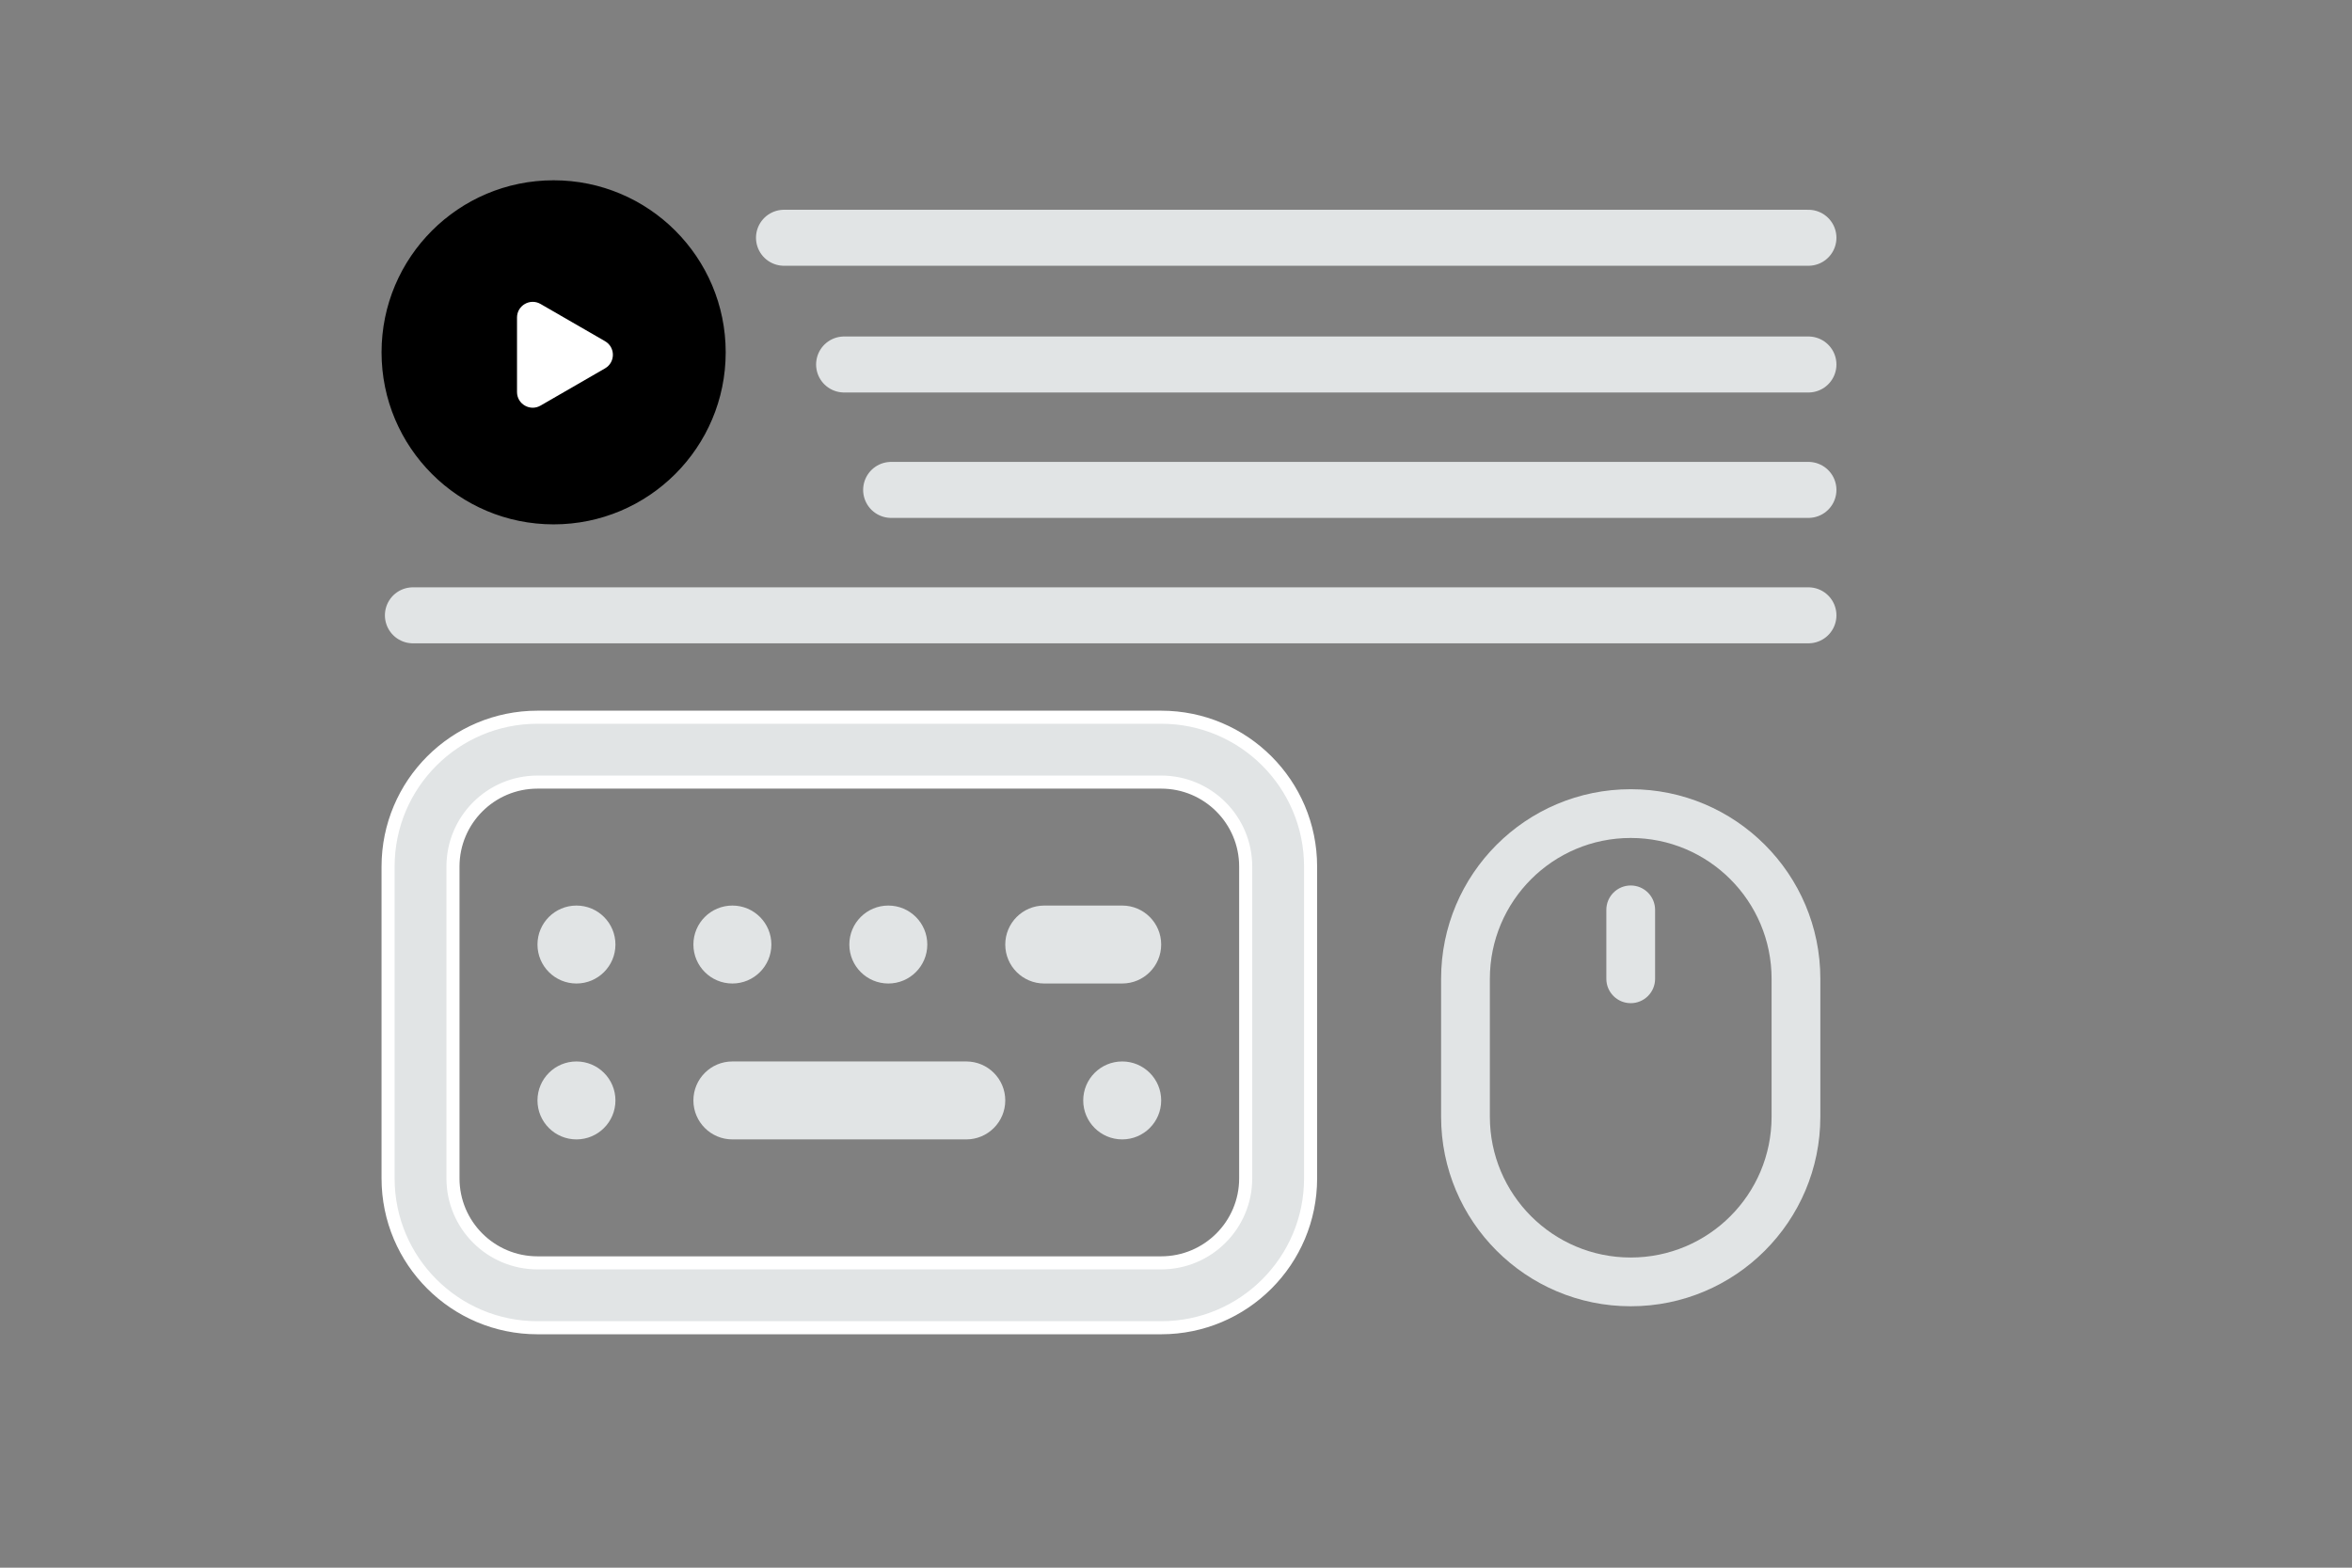 <svg width="900" height="600" viewBox="0 0 900 600" fill="none" xmlns="http://www.w3.org/2000/svg"><rect x="0" y="0" width="900" height="600" fill="#808080" stroke="none"/><path fill="transparent" d="M0 0h900v600H0z"/><path fill-rule="evenodd" clip-rule="evenodd" d="M677.902 427.385v-52.77c0-29.77-24.133-53.903-53.902-53.903-29.769 0-53.902 24.133-53.902 53.903v52.77c0 29.77 24.133 53.903 53.902 53.903 29.769 0 53.902-24.133 53.902-53.903zm18.658 0v-52.77c0-40.074-32.486-72.56-72.56-72.56-40.073 0-72.56 32.486-72.56 72.56v52.77c0 40.074 32.487 72.56 72.56 72.56 40.074 0 72.56-32.486 72.56-72.56z" fill="#E1E4E5"/><path fill-rule="evenodd" clip-rule="evenodd" d="M624 338.901c5.152 0 9.329 4.176 9.329 9.328v26.386c0 5.152-4.177 9.328-9.329 9.328-5.152 0-9.329-4.176-9.329-9.328v-26.386c0-5.152 4.177-9.328 9.329-9.328z" fill="#E1E4E5"/><path d="M444.333 299.333H205.667c-17.858 0-32.334 14.476-32.334 32.334V451c0 17.857 14.476 32.333 32.334 32.333h238.666c17.858 0 32.334-14.476 32.334-32.333V331.667c0-17.858-14.476-32.334-32.334-32.334zM148.5 331.667c0-31.573 25.594-57.167 57.167-57.167h238.666c31.573 0 57.167 25.594 57.167 57.167V451c0 31.572-25.594 57.167-57.167 57.167H205.667c-31.573 0-57.167-25.595-57.167-57.167V331.667z" fill="#E1E4E5" stroke="#fff" stroke-width="5"/><path d="M384.667 361.5c0-8.239 6.678-14.917 14.916-14.917h29.834c8.238 0 14.916 6.678 14.916 14.917 0 8.238-6.678 14.916-14.916 14.916h-29.834c-8.238 0-14.916-6.678-14.916-14.916zm-179 59.666c0-8.238 6.678-14.916 14.916-14.916 8.239 0 14.917 6.678 14.917 14.916 0 8.239-6.678 14.917-14.917 14.917-8.238 0-14.916-6.678-14.916-14.917zm59.666 0c0-8.238 6.679-14.916 14.917-14.916h89.5c8.238 0 14.917 6.678 14.917 14.916 0 8.239-6.679 14.917-14.917 14.917h-89.5c-8.238 0-14.917-6.678-14.917-14.917zm164.084-14.916c-8.239 0-14.917 6.678-14.917 14.916 0 8.239 6.678 14.917 14.917 14.917 8.238 0 14.916-6.678 14.916-14.917 0-8.238-6.678-14.916-14.916-14.916zm-89.5-59.667c-8.239 0-14.917 6.678-14.917 14.917 0 8.238 6.678 14.916 14.917 14.916 8.238 0 14.916-6.678 14.916-14.916 0-8.239-6.678-14.917-14.916-14.917zM265.333 361.5c0-8.239 6.679-14.917 14.917-14.917s14.917 6.678 14.917 14.917c0 8.238-6.679 14.916-14.917 14.916s-14.917-6.678-14.917-14.916zm-44.75-14.917c-8.238 0-14.916 6.678-14.916 14.917 0 8.238 6.678 14.916 14.916 14.916 8.239 0 14.917-6.678 14.917-14.916 0-8.239-6.678-14.917-14.917-14.917z" fill="#E1E4E5"/><path d="M300 91h392m-369 48.5h369m-351 48h351m-534 48h534" stroke="#E1E4E5" stroke-width="21.43" stroke-linecap="round" stroke-linejoin="round"/><circle cx="211.846" cy="134.846" r="64.346" fill="#000" stroke="#000" stroke-width="3"/><path d="M231.523 130.592c4 2.309 4 8.083 0 10.392l-24.686 14.253c-4 2.309-9-.578-9-5.196v-28.506c0-4.618 5-7.505 9-5.196l24.686 14.253z" fill="#fff"/></svg>